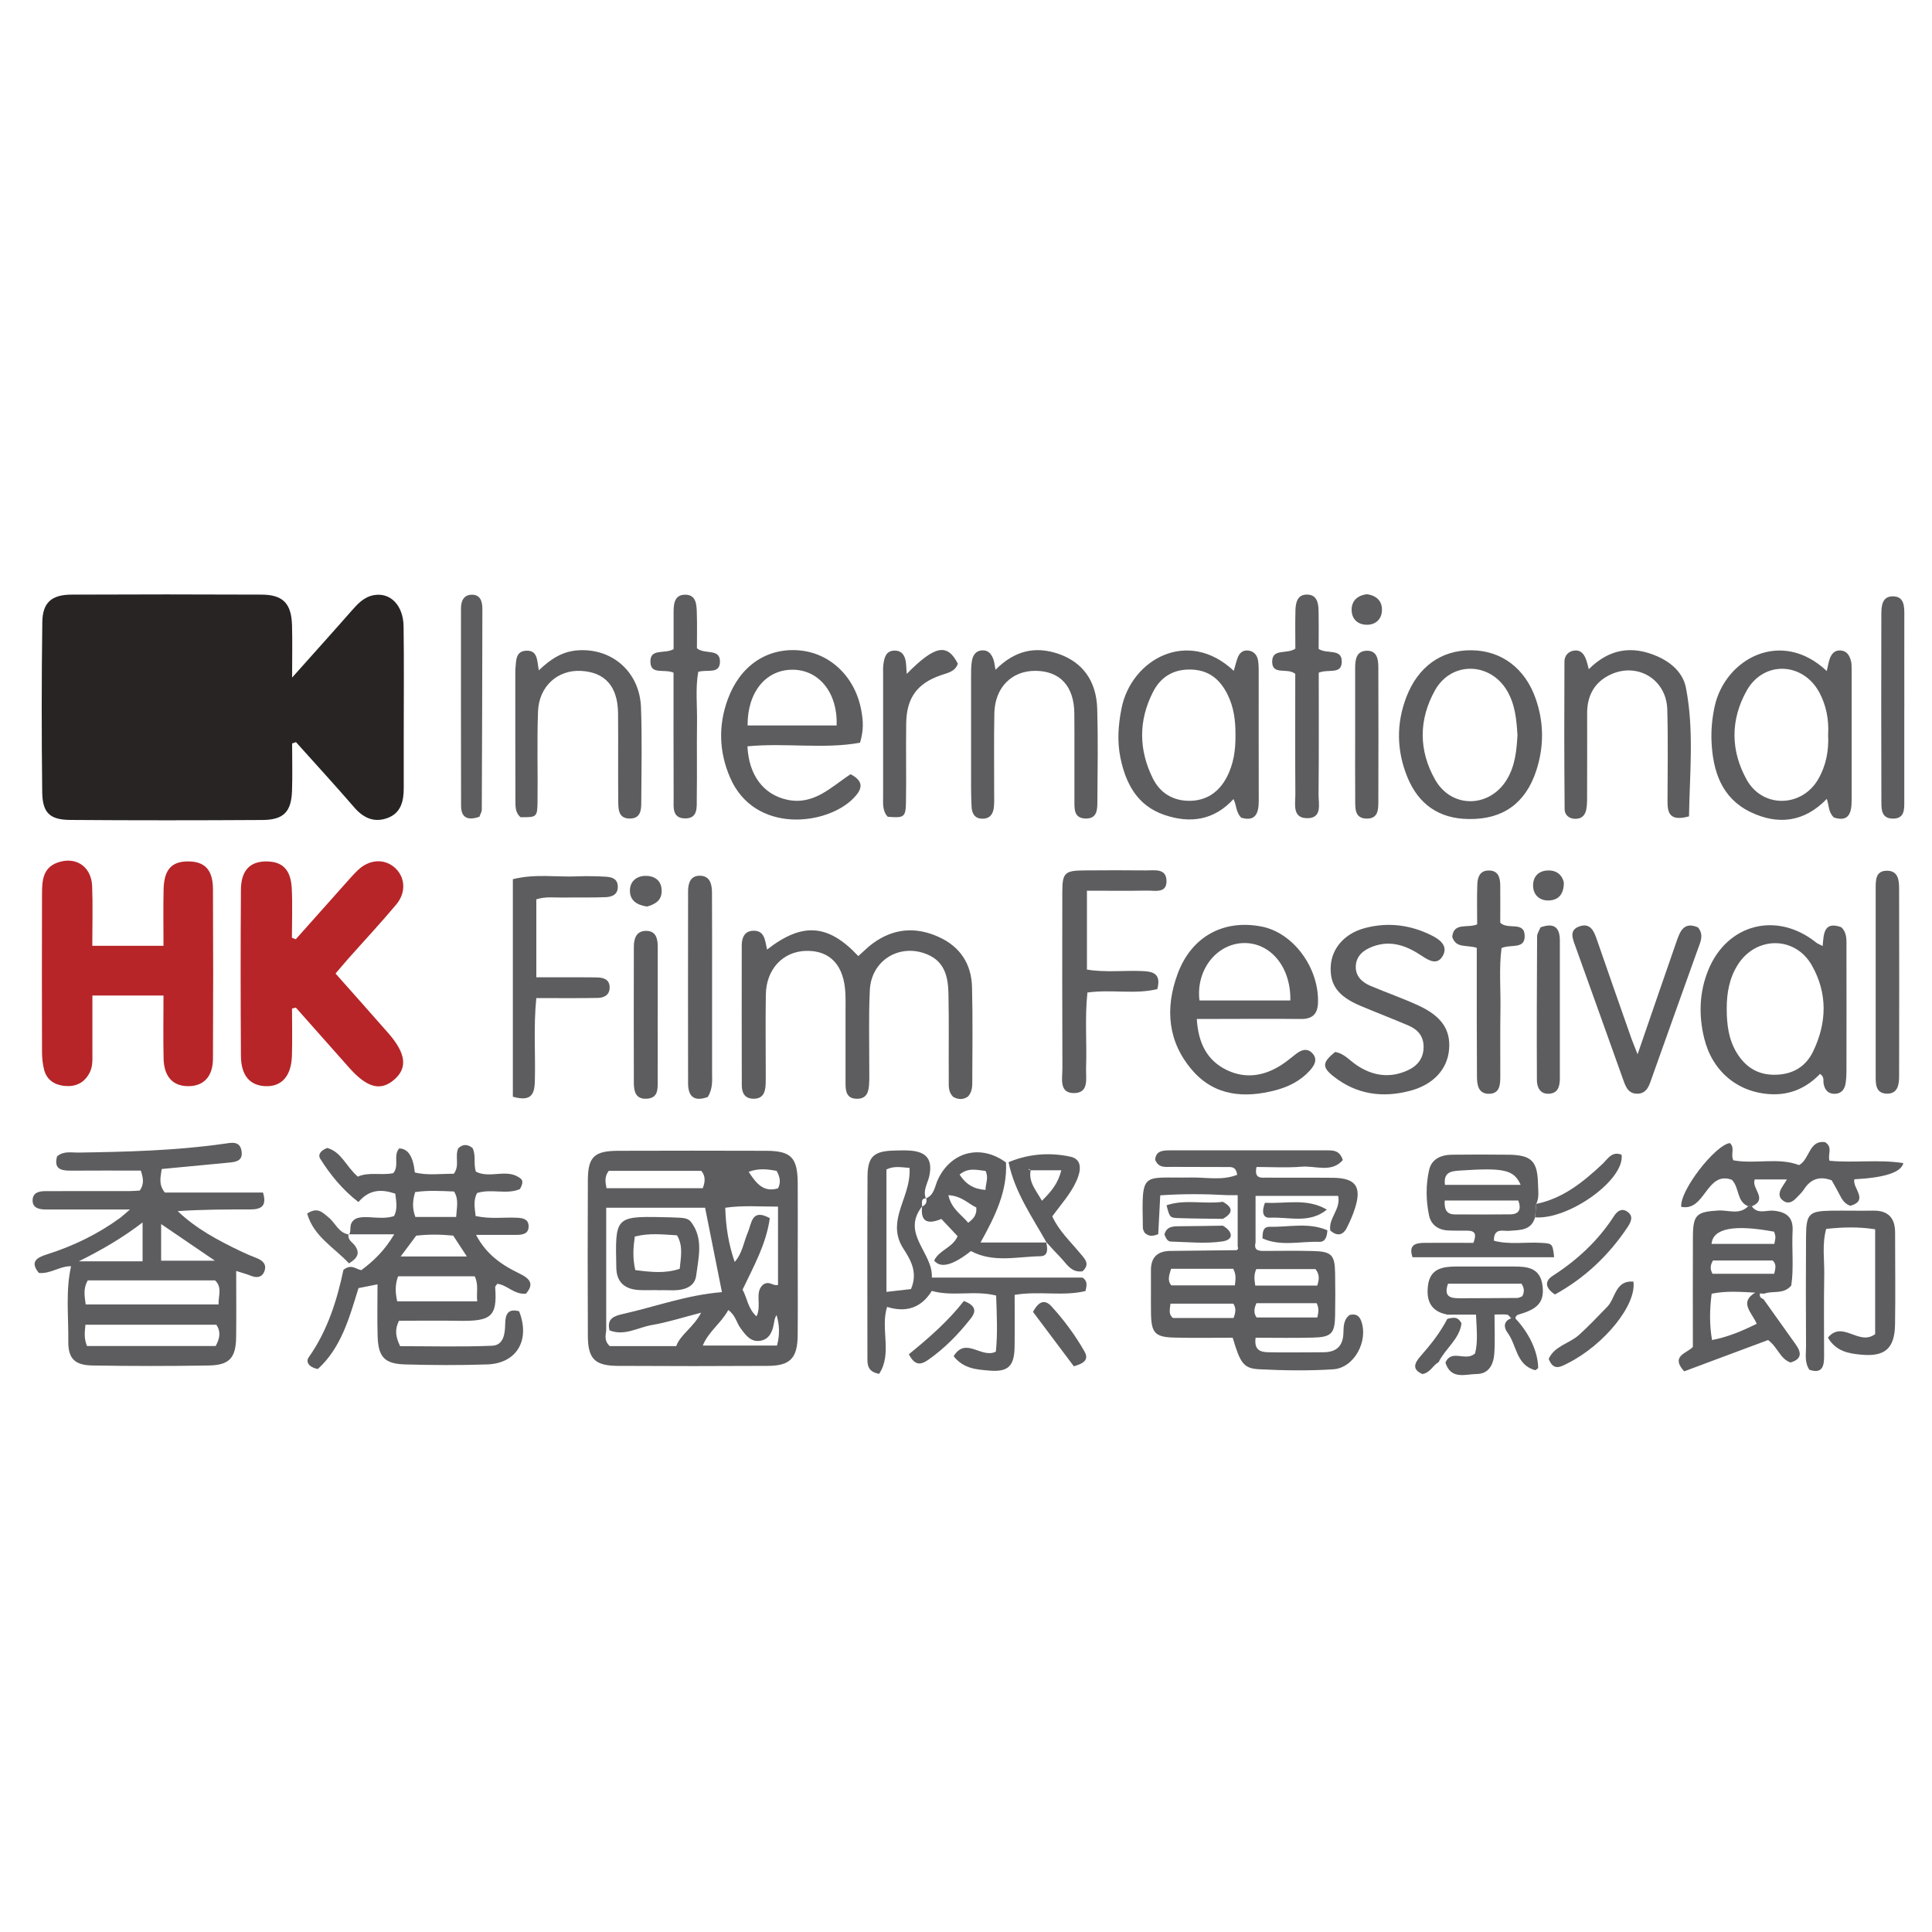 <?xml version="1.0" encoding="UTF-8"?>
<svg id="Layer_1" xmlns="http://www.w3.org/2000/svg" viewBox="0 0 400 400">
  <defs>
    <style>
      .cls-1 {
        fill: #282424;
      }

      .cls-2 {
        fill: #5d5d5f;
      }

      .cls-3 {
        fill: #626263;
      }

      .cls-4 {
        fill: #b72528;
      }
    </style>
  </defs>
  <path class="cls-1" d="M60.48,153.9c0,3.28.09,6.56-.02,9.83-.15,4.35-1.74,6.01-6.11,6.04-13.26.08-26.52.09-39.78-.01-4.27-.03-5.78-1.46-5.83-5.8-.14-11.71-.14-23.43.02-35.15.05-4.06,1.92-5.68,6.03-5.7,13.12-.06,26.24-.06,39.36,0,4.44.02,6.18,1.83,6.31,6.34.09,3.26.02,6.53.02,10.83,4.52-5.07,8.44-9.41,12.29-13.8,1.29-1.48,2.6-2.89,4.62-3.26,3.43-.62,6.11,2.09,6.17,6.49.1,7.44.03,14.89.03,22.33,0,3.72,0,7.44,0,11.17,0,2.63-.57,5.08-3.28,6.12-2.76,1.06-5.03.08-6.96-2.16-3.95-4.57-8.04-9.02-12.07-13.52-.27.09-.53.18-.8.28Z"/>
  <path class="cls-2" d="M165.16,260.31c0,5.38.04,10.76-.01,16.14-.04,4.72-1.53,6.31-6.13,6.34-10.37.06-20.74.06-31.1,0-4.76-.03-6.19-1.45-6.21-6.19-.05-10.76-.05-21.52,0-32.28.02-4.8,1.33-6.04,6.25-6.06,10.23-.04,20.46-.03,30.69,0,5.15.02,6.48,1.41,6.51,6.73.03,5.1,0,10.21,0,15.31ZM126.19,275.44c-.61-2.5.99-3,2.93-3.43,6.65-1.5,13.09-3.9,20.35-4.49-1.21-6.05-2.36-11.84-3.49-17.47h-20.47v25.4c-.13,1.08-.45,2.18.75,3.25h13.74c.88-2.42,3.55-3.83,5.16-6.92-3.81.98-6.95,2-10.18,2.55-2.9.49-5.67,2.35-8.8,1.1ZM152.1,261.29c1.64-1.88,1.87-4.14,2.73-6.13.81-1.87.75-5.05,4.55-2.95-.74,5.35-3.31,9.9-5.64,14.8.94,1.67,1.09,3.93,2.89,5.53,1.14-2.34-.49-5.04,1.4-6.6,1.29-.85,2.05.42,3.05.08v-16.2c-3.75.01-7.27-.3-10.92.23.1,3.93.68,7.55,1.95,11.23ZM125.57,246.01h19.93c.56-1.46.54-2.61-.31-3.6h-19.16c-.93,1.26-.69,2.33-.46,3.6ZM150.78,271.23c-1.47,2.72-4.13,4.48-5.27,7.35h15.36c.63-2.35.49-4.33-.09-6.31-.34.52-.44,1.04-.52,1.56-.28,1.71-.86,3.37-2.73,3.74-2.08.41-3.18-1.17-4.26-2.66-.79-1.08-.95-2.55-2.49-3.69ZM160.8,242.42c-1.85-.35-3.72-.59-5.8.19,1.61,2.47,3.1,4.31,6.08,3.42.64-1.24.39-2.38-.28-3.61Z"/>
  <path class="cls-4" d="M19.12,195.82h14.73c0-4.02-.07-7.86.02-11.69.1-4.17,1.72-5.86,5.29-5.78,3.31.08,4.91,1.8,4.93,5.72.06,11.72.06,23.44,0,35.15-.02,3.69-1.95,5.67-5.13,5.66-3.17-.01-5-1.96-5.09-5.71-.1-4.27-.02-8.54-.02-13.06h-14.72c0,3.88.01,7.95,0,12.02,0,1.37.09,2.72-.61,4.03-1.13,2.12-2.94,2.88-5.15,2.67-2.05-.2-3.7-1.23-4.24-3.36-.3-1.19-.43-2.45-.43-3.68-.03-10.89-.04-21.78,0-32.67.01-2.64.09-5.41,3.2-6.53,3.78-1.36,7.03.8,7.18,4.9.15,3.98.03,7.96.03,12.32Z"/>
  <path class="cls-4" d="M60.46,208.78c0,3.27.08,6.54-.02,9.8-.13,4.23-2.14,6.44-5.5,6.3-3.22-.13-5.04-2.23-5.06-6.3-.07-11.46-.08-22.91,0-34.37.03-4.04,1.92-5.91,5.37-5.86,3.3.05,4.98,1.76,5.16,5.66.16,3.38.03,6.77.03,10.15.27.1.53.2.8.3,3.35-3.76,6.69-7.52,10.04-11.27.92-1.03,1.82-2.08,2.82-3.04,2.28-2.19,5.3-2.43,7.46-.66,2.3,1.89,2.65,5.17.5,7.75-3.18,3.81-6.59,7.45-9.89,11.17-.82.93-1.61,1.88-2.7,3.15,3.64,4.1,7.28,8.19,10.89,12.3,3.69,4.2,4.07,7.22,1.28,9.65-2.85,2.48-5.66,1.72-9.41-2.52-3.65-4.13-7.31-8.25-10.97-12.37-.27.06-.54.12-.81.18Z"/>
  <path class="cls-2" d="M34.13,246.9h20.32c.91,2.98-.57,3.49-2.65,3.5-4.95,0-9.91,0-15.01.35,3.79,3.62,8.3,6.03,12.93,8.25,1.12.54,2.26,1.03,3.41,1.47,1.34.52,2.17,1.39,1.57,2.83-.52,1.23-1.6,1.3-2.79.82-.88-.36-1.8-.59-3.01-.98,0,4.69.05,9.19-.01,13.69-.06,4.3-1.38,5.81-5.68,5.88-8.01.14-16.02.13-24.03,0-3.73-.06-5.08-1.44-5.04-5.02.06-5.16-.58-10.35.57-15.53-2.37-.05-4.22,1.62-6.66,1.39-1.97-2.38-.32-3.22,1.74-3.87,5.43-1.73,10.49-4.18,15.09-7.54.42-.31.79-.67,2.03-1.73-5.49,0-10.06,0-14.64,0-.97,0-1.93,0-2.9,0-1.33-.03-2.66-.32-2.62-1.94.04-1.59,1.38-1.86,2.71-1.86,5.8,0,11.6,0,17.41-.01.68,0,1.35-.07,2.07-.11.94-1.33.73-2.59.21-4.13-4.81,0-9.62-.03-14.43.01-2.08.02-3.63-.33-2.9-2.97,1.38-1.15,2.94-.75,4.41-.77,10.08-.16,20.16-.4,30.16-1.83,1.52-.22,3.27-.66,3.62,1.51.35,2.21-1.41,2.28-2.97,2.43-4.51.42-9.02.86-13.56,1.29-.22,1.69-.72,3.16.66,4.89ZM17.75,270.07h27.5c-.06-1.81.82-3.53-.73-4.98h-26.35c-.98,1.72-.66,3.21-.43,4.98ZM18.01,278.68h26.64c.91-1.64,1.08-3.04.14-4.41h-27.1c-.14,1.53-.35,2.74.32,4.41ZM29.52,261.14v-8.04c-4.17,3.18-8.23,5.55-13.19,8.04h13.19ZM33.36,253.43v7.58h11.13c-3.9-2.66-7.38-5.03-11.13-7.58Z"/>
  <path class="cls-2" d="M256.25,258.04v-10.6h-2.26c-4.5-.25-8.99-.29-13.77.04-.15,2.9-.29,5.48-.42,8.05-.93.33-1.86.63-2.83-.32-.08-.21-.34-.58-.35-.96-.21-12.03-.4-10.28,9.99-10.46,3.17-.05,6.46.67,9.53-.56-.23-1.83-1.35-1.6-2.25-1.61-3.73-.03-7.45,0-11.18-.03-1.34-.01-2.86.32-3.55-1.5.16-1.79,1.51-1.92,2.96-1.92,10.9,0,21.8,0,32.7,0,1.27,0,2.53,0,3.2,2-2.33,2.72-5.67,1.14-8.52,1.38-3.13.26-6.29.06-9.35.06-.55,2.53,1.03,2.2,2.18,2.21,4.55.04,9.11-.02,13.66.03,4.66.05,5.96,1.82,4.57,6.24-.45,1.43-1.06,2.83-1.75,4.17-.83,1.59-2.05,1.66-3.38.52-.45-2.56,2.22-4.41,1.62-7.19h-17.1v9.65c-.42,1.7.67,1.76,1.87,1.75,3.32-.01,6.64-.06,9.96.02,3.91.09,4.58.78,4.64,4.6.05,2.9.05,5.8,0,8.69-.06,3.8-.76,4.55-4.64,4.64-3.97.1-7.94.02-11.82.02-.39,2.84,1.32,2.98,2.82,3.01,3.73.08,7.47,0,11.2,0,2.68,0,4.08-1.25,4.16-4,.04-1.34.02-2.8,1.29-3.72,1.14-.28,1.92.04,2.35,1.14,1.62,4.17-1.38,9.83-5.75,10.11-5.09.33-10.23.25-15.34-.01-3.24-.17-3.92-1.28-5.47-6.53-3.9,0-7.89.07-11.88-.02-4.24-.09-4.99-.9-5.04-5.2-.04-2.9.02-5.8-.01-8.69-.03-2.76,1.36-4.04,4.07-4.06,4.42-.04,8.84-.1,13.27-.15.62.06.8-.23.62-.79ZM255.33,262.69h-12.87c-.39,1.3-.83,2.41.05,3.43h13.16c.12-1.18.34-2.13-.34-3.43ZM259.89,266.16h12.83c.4-1.24.55-2.26-.37-3.41h-12.25c-.53,1.19-.41,2.13-.21,3.41ZM255.35,269.91h-13.02c-.1,1.18-.47,2.16.51,2.96h12.56c.42-1.13.57-2.02-.05-2.96ZM272.59,269.81h-12.46c-.52,1.15-.6,2.12.05,2.96h12.56c.24-1.12.39-1.91-.15-2.96Z"/>
  <path class="cls-2" d="M72.24,255.61c.72-.87-.35-2.25,1.46-3.32,2.11-.82,5.11.4,7.89-.52.76-1.49.45-2.98.25-4.64-2.72-.9-5.28-1.01-7.63,1.74-3.31-2.55-5.78-5.6-7.89-8.93-.61-.96.2-1.8,1.43-2.27,2.95.81,3.93,3.9,6.34,5.94,2.22-1.02,4.85-.22,7.33-.72,1.32-1.55-.08-3.67,1.23-5.12q2.74.04,3.23,4.97c2.64.68,5.37.24,8.07.28,1.3-1.66.15-3.62.94-5.29.89-.84,1.87-.9,2.93-.06.78,1.49.17,3.25.7,4.9,2.97,1.57,6.61-.84,9.36,1.52.5.43.23,1.3-.24,2.1-2.74,1.19-5.9-.13-8.86.81-.86,1.59-.46,3.15-.31,4.76,3.03.67,5.8.23,8.53.36,1.17.06,2.37.22,2.44,1.64.09,1.72-1.23,1.9-2.56,1.91-2.59,0-5.18,0-8.32,0,2.2,4.18,5.48,6.31,9.04,8.03,2.21,1.07,3,2.19,1.28,4.15-2.47.2-3.88-1.84-5.92-2.05-.18.27-.46.5-.44.71.46,6.14-.85,7.07-7.66,6.95-4.12-.08-8.24-.01-12.25-.01-.9,1.8-.74,3.22.23,5.26,6.17,0,12.62.18,19.05-.09,2.37-.1,2.67-2.46,2.7-4.48.03-1.95.52-3.31,2.89-2.65,2.34,5.97-.48,10.79-6.61,11-5.66.19-11.34.16-17.01,0-4.29-.13-5.56-1.56-5.68-5.92-.1-3.44-.02-6.89-.02-10.66-1.41.28-2.63.52-3.94.78-1.89,6.11-3.56,12.35-8.42,16.75-1.81-.35-2.58-1.44-1.86-2.46,3.96-5.61,5.88-12.01,7.17-18.08,1.67-1.29,2.55-.12,3.7.07,2.47-1.85,4.74-3.95,6.81-7.42h-9.43l.07.06ZM82.24,269.43h16.56c-.19-1.86.33-3.47-.52-5.19h-15.86c-.68,1.85-.57,3.44-.18,5.19ZM82.95,260.14h13.71c-.98-1.49-1.92-2.93-2.83-4.32-2.64-.26-5.08-.28-7.66.01-.96,1.28-1.93,2.58-3.22,4.31ZM94.44,251.96c.11-1.98.6-3.6-.43-5.27-2.69-.11-5.38-.28-8.06.12-.55,1.83-.62,3.39.05,5.15h8.44Z"/>
  <path class="cls-2" d="M158.8,196.61c7.33-5.73,12.68-5.32,18.9,1.34.98-.86,1.9-1.82,2.96-2.6,4.27-3.14,8.86-3.55,13.68-1.37,4.48,2.03,6.79,5.61,6.91,10.42.16,6.62.07,13.24.05,19.87,0,.96-.16,1.93-.88,2.75-.97.68-2,.67-3.05.09-1.06-.97-.94-2.27-.94-3.49-.04-5.93.06-11.87-.06-17.8-.07-3.39-.67-6.65-4.36-8.21-5.66-2.39-11.61,1.14-11.92,7.35-.27,5.37-.1,10.76-.12,16.14,0,1.1.04,2.21-.03,3.31-.09,1.61-.46,3.1-2.53,3.08-2.11-.02-2.35-1.51-2.35-3.15,0-4.83,0-9.66,0-14.49,0-1.38.03-2.76-.03-4.14-.25-5.84-3.15-8.97-8.16-8.84-4.77.12-8.22,3.78-8.31,9-.09,5.38-.02,10.76-.02,16.14,0,.83.01,1.66-.02,2.48-.07,1.67-.55,3.04-2.59,2.99-1.79-.05-2.35-1.27-2.35-2.79-.03-9.66-.02-19.32-.01-28.98,0-1.53.56-2.88,2.21-3,2.53-.19,2.6,1.94,3.03,3.89Z"/>
  <path class="cls-2" d="M224.12,264.51c1,.64.95,1.52.61,2.79-4.7,1.13-9.57-.07-14.66.79,0,3.64.04,7.2-.01,10.75-.06,4.02-1.33,5.27-5.31,4.92-2.54-.22-5.24-.36-7.31-2.97,2.53-4.13,5.76.57,8.74-.95.39-3.67.2-7.59.06-11.61-4.5-1.14-8.96.27-13.32-.96-2.22,3.59-5.41,4.51-9.26,3.31-1.44,4.57,1.14,9.6-1.64,13.86-2.57-.46-2.43-2.1-2.43-3.59-.01-12.41-.05-24.81.02-37.22.02-4.18,1.31-5.32,5.52-5.42,1.1-.03,2.21-.07,3.31.01,3.42.24,4.67,1.88,3.97,5.22-.32,1.55-1.39,2.99-.72,4.69l.09-.04c-1.32.05-.76,1.07-.9,1.73l.06-.09c-4.5,5.71,2.28,9.63,1.99,14.78h31.19ZM188.6,266.9c1.49-3.44-.04-6.01-1.57-8.39-1.57-2.44-1.59-4.77-.86-7.44.82-2.97,2.34-5.81,2.14-9.27-1.62-.09-3.07-.48-4.78.31v25.36c1.66-.19,3.24-.37,5.08-.58Z"/>
  <path class="cls-2" d="M377.36,195.86c.22-2.44.19-5.22,3.86-3.89,1.23,1.16,1.07,2.72,1.07,4.21.02,8.53.01,17.06,0,25.59,0,.82-.05,1.65-.17,2.46-.17,1.19-.78,2.12-2.06,2.22-1.47.11-2.27-.7-2.51-2.14-.1-.61.21-1.35-.73-1.97-2.74,2.84-6.11,4.41-10.2,4.2-6.84-.34-12.12-4.73-13.79-11.6-1.17-4.8-1.01-9.58.88-14.17,3.94-9.55,14.22-12.11,22.3-5.63.3.24.68.37,1.35.72ZM357.5,208.83c0,3.2.36,6.33,2.07,9.14,1.87,3.06,4.52,4.68,8.22,4.54,3.53-.13,6.11-1.74,7.6-4.83,2.87-5.95,3.01-12.04-.27-17.82-3.48-6.12-11.57-6.07-15.33-.12-1.76,2.78-2.29,5.86-2.29,9.08Z"/>
  <path class="cls-2" d="M378.21,138.93c.27-1.1.38-1.93.67-2.68.37-.94,1.02-1.66,2.18-1.58,1.34.09,1.86,1.05,2.16,2.16.14.52.13,1.09.14,1.64,0,9.1.01,18.21,0,27.31,0,2.56-.63,4.46-3.66,3.48-1.18-1.1-1-2.45-1.48-3.86-4.67,4.86-10.17,5.47-15.87,2.69-5.86-2.86-7.69-8.33-7.99-14.41-.12-2.47.1-4.91.63-7.38,2.14-9.88,13.77-16.29,23.22-7.37ZM378.5,152.02c.16-2.96-.36-5.92-1.82-8.64-3.39-6.31-11.51-6.65-15.03-.42-3.4,6.03-3.38,12.45,0,18.5,3.32,5.93,11.46,5.72,14.83-.2,1.6-2.81,2.19-5.9,2.01-9.24Z"/>
  <path class="cls-2" d="M176.1,160.29c3.1,1.61,2.21,3.34.58,5-5.52,5.63-20.49,7.42-25.54-4.34-2.27-5.28-2.45-10.68-.49-16.1,2.52-6.96,8.07-10.76,14.79-10.2,6.49.54,11.69,5.55,12.91,12.59.33,1.88.53,3.82-.29,6.53-7.51,1.37-15.49-.02-23.31.75.28,6,3.34,9.97,8.15,11.04,5.62,1.25,9.21-2.68,13.2-5.26ZM173.22,150.2c.24-6.66-3.56-11.46-9-11.54-5.61-.09-9.49,4.61-9.44,11.54h18.44Z"/>
  <path class="cls-2" d="M255.44,138.89c.32-1.11.51-1.9.79-2.67.36-1,1.05-1.65,2.17-1.54,1.29.13,1.93,1.05,2.09,2.21.15,1.08.1,2.2.11,3.3,0,8.54-.01,17.07.01,25.61,0,2.65-.72,4.34-3.62,3.5-1.15-1.16-.94-2.54-1.61-3.86-4.05,4.42-8.98,5.1-14.33,3.27-5.58-1.91-7.97-6.45-9.08-11.83-.7-3.41-.45-6.78.23-10.22,2-10.13,13.71-16.72,23.24-7.77ZM255.79,152.18c.02-2.92-.32-5.75-1.65-8.41-1.53-3.06-3.77-4.98-7.35-5.14-3.73-.17-6.45,1.45-8.08,4.65-3.01,5.9-2.96,11.92-.05,17.84,1.53,3.11,4.27,4.72,7.69,4.68,3.42-.04,5.98-1.77,7.61-4.84,1.46-2.76,1.87-5.72,1.83-8.78Z"/>
  <path class="cls-2" d="M247.78,210.94c.31,5.1,2.17,8.64,6.21,10.6,4.06,1.96,8.06,1.18,11.72-1.33.91-.62,1.75-1.34,2.62-2.01,1.08-.84,2.29-1.26,3.34-.18,1.24,1.29.47,2.57-.5,3.64-1.91,2.11-4.39,3.35-7.08,4.06-6.4,1.68-12.54,1.22-17.13-4.01-5.19-5.91-5.81-12.89-3.13-20.12,2.85-7.68,9.48-11.31,17.41-9.75,6.52,1.29,11.83,8.48,11.64,15.7-.06,2.41-1.16,3.46-3.58,3.43-5.52-.06-11.04-.02-16.56-.01-1.5,0-3.01,0-4.98,0ZM267.15,207.14c.14-6.94-4.12-12.01-9.67-11.89-5.63.13-9.92,5.62-9.14,11.89h18.81Z"/>
  <path class="cls-2" d="M365.11,268.98c2.24,3.14,4.47,6.29,6.71,9.42,1.23,1.72,1.17,3.03-1.12,3.69-2.18-.77-2.62-3.17-4.64-4.65-5.63,2.1-11.5,4.29-17.37,6.48-2.92-3.21.57-3.72,1.8-5.05,0-7.66-.03-15.24.01-22.83.02-4.56.76-5.15,5.27-5.42,2.06-.12,4.34.98,6.17-.88h.38s.38.02.38.02c1.22,1.72,3.02.74,4.53.9,2.64.27,4.06,1.36,3.91,4.19-.2,3.83.28,7.69-.28,11.31-1.65,1.92-3.84,1-5.6,1.68-.29-.02-.58-.04-.87-.05l-.86-.16c-3.01-.14-6.03-.43-9.15.22-.41,3.21-.49,6.31.08,9.59,3.37-.65,6.3-1.91,9.25-3.37-1.04-2.39-3.77-4.48-.18-6.52.3.06.59.11.89.17-.24.68.11,1.03.68,1.26ZM354.35,257.54h13.01c.11-.65.23-1.06.22-1.46-.02-.38-.18-.75-.27-1.07-8.19-1.53-12.68-.74-12.95,2.53ZM367.33,263.72c.27-1.17.51-1.97-.32-2.75h-12.35c-.59,1-.64,1.77-.1,2.75h12.77Z"/>
  <path class="cls-2" d="M304.12,169.57c-6.22-.05-10.48-3.09-12.76-8.73-2.2-5.43-2.31-10.99-.19-16.52,2.42-6.29,7.21-9.74,13.46-9.69,6.18.05,11.08,3.68,13.29,9.95,1.75,4.96,1.78,9.98.14,14.99-2.21,6.74-6.92,10.1-13.93,10ZM314.17,152.13c-.19-3.17-.49-6.32-2.16-9.14-3.53-5.95-11.53-6.11-14.91-.07-3.4,6.07-3.4,12.5.05,18.54,3.44,6.03,11.36,5.81,14.89-.17,1.67-2.83,1.96-5.98,2.14-9.15Z"/>
  <path class="cls-2" d="M106.18,227.05v-45.02c4.62-1.17,9.04-.4,13.4-.59,1.93-.08,3.87-.04,5.8.07,1.29.07,2.54.42,2.53,2.1,0,1.65-1.26,2.09-2.53,2.14-2.9.12-5.8.02-8.71.08-1.77.04-3.58-.27-5.63.36v16.15c3.3,0,6.31,0,9.32,0,1.11,0,2.21,0,3.32.03,1.36.04,2.53.44,2.54,2.07,0,1.61-1.2,2.15-2.5,2.17-4.13.08-8.26.03-12.68.03-.6,5.88-.16,11.48-.3,17.06-.06,2.5-.48,4.55-4.56,3.36Z"/>
  <path class="cls-2" d="M206.11,138.67c3.86-3.9,8.14-5,13.08-3.28,4.94,1.72,7.81,5.55,7.98,11.39.18,6.34.08,12.7.03,19.05-.01,1.62.04,3.64-2.33,3.64-2.67,0-2.41-2.15-2.42-3.93-.03-5.94.03-11.87-.02-17.81-.05-5.69-2.98-8.83-8.11-8.84-4.9,0-8.34,3.48-8.45,8.78-.11,5.52-.03,11.04-.04,16.56,0,.97.04,1.94-.06,2.89-.15,1.35-.74,2.36-2.32,2.38-1.64.03-2.22-1.1-2.29-2.39-.15-2.61-.1-5.24-.11-7.86-.01-6.35,0-12.7,0-19.05,0-1.1-.02-2.22.16-3.3.19-1.12.7-2.13,2.06-2.25,1.35-.11,2,.77,2.4,1.86.21.58.26,1.23.43,2.13Z"/>
  <path class="cls-2" d="M349.7,169.02c-4.03,1.1-4.47-.73-4.46-3.12.02-6.34.13-12.69-.05-19.03-.18-6.39-6.49-9.98-12.15-7.01-3.1,1.62-4.45,4.37-4.44,7.83.02,5.52,0,11.03-.01,16.55,0,1.1.04,2.22-.16,3.3-.21,1.14-.86,1.99-2.25,1.99-1.38,0-2.23-.86-2.24-1.97-.09-10.2-.09-20.4-.04-30.6,0-1.12.73-2.11,2.03-2.27,1.35-.17,2.01.71,2.43,1.81.23.6.36,1.24.58,2.05,4.2-4.2,8.92-4.97,14.16-2.68,2.94,1.28,5.35,3.45,5.95,6.5,1.72,8.83.78,17.74.64,26.66Z"/>
  <path class="cls-2" d="M111.55,138.79c2.52-2.42,4.94-3.91,7.99-4.14,7.13-.55,12.9,4.43,13.17,11.8.24,6.48.09,12.97.06,19.45,0,1.67-.03,3.58-2.39,3.57-2.37,0-2.37-1.97-2.38-3.6-.06-6.07.02-12.14-.04-18.21-.06-5.57-2.71-8.51-7.72-8.76-4.81-.23-8.66,3.2-8.85,8.42-.23,6.2-.02,12.42-.1,18.62-.04,3.25-.17,3.29-3.53,3.25-1.07-.91-1.05-2.2-1.05-3.42-.03-8.97-.02-17.94-.02-26.91,0-.14,0-.28.02-.41.18-1.61-.03-3.66,2.3-3.73,2.35-.07,2.16,2.04,2.55,4.07Z"/>
  <path class="cls-2" d="M276.41,217.8c1.87.28,3.03,1.77,4.5,2.75,3.35,2.24,6.9,2.73,10.59,1.03,2-.93,3.24-2.48,3.24-4.85,0-2.26-1.25-3.6-3.15-4.41-3.29-1.41-6.64-2.69-9.94-4.08-4.63-1.95-6.38-4.36-6.13-8.28.23-3.57,2.78-6.65,6.98-7.79,4.83-1.31,9.59-.71,14.06,1.58,1.69.86,3.31,2.2,2.11,4.22-1.15,1.93-2.88.87-4.3-.07-3.11-2.08-6.36-3.33-10.13-1.94-1.94.72-3.46,1.92-3.54,4.11-.07,2.03,1.29,3.3,3.04,4.04,3.3,1.4,6.69,2.57,9.94,4.07,4.81,2.21,6.7,5.08,6.33,9.14-.36,4.07-3.24,7.2-7.93,8.48-5.81,1.58-11.26.81-16.03-2.98-2.41-1.92-2.24-2.89.34-5Z"/>
  <path class="cls-2" d="M225.04,184.43v16.31c3.84.64,7.68.14,11.48.31,2.14.09,3.95.48,3.09,3.73-4.62,1.14-9.47.02-14.47.71-.57,5.23-.09,10.43-.28,15.6-.08,2.08.7,5.16-2.43,5.22-3.24.06-2.46-3.06-2.47-5.12-.05-12.14-.04-24.27-.02-36.41,0-4.07.47-4.53,4.5-4.57,4.28-.04,8.57-.04,12.85,0,1.72.02,4.11-.49,4.22,2.06.12,2.76-2.36,2.09-4.02,2.12-3.99.07-7.99.02-12.46.02Z"/>
  <path class="cls-2" d="M317.82,252.04c-.81,2.78-3.13,2.6-5.33,2.79-1.28.11-3.23-.73-3.19,2.05,3.26.86,6.54.24,9.77.44,2.37.14,2.37.15,2.7,2.98h-29.32c-.87-2.52.55-2.97,2.44-2.98,3.42-.02,6.85,0,10.16,0,.63-1.63.48-2.5-1.13-2.52-1.38-.02-2.76.02-4.14-.05-2.02-.1-3.51-1.19-3.91-3.1-.65-3.11-.69-6.31.01-9.41.53-2.33,2.51-3.15,4.77-3.17,3.86-.04,7.73-.05,11.59,0,4.84.05,6.09,1.28,6.19,6.13.03,1.36.28,2.76-.37,4.06-.08.93-.16,1.86-.25,2.79ZM299.11,248.55c-.13,2.07.57,2.87,2.07,2.88,3.83.02,7.67.04,11.5-.01,1.82-.03,2.35-1.02,1.67-2.87h-15.24ZM314.83,245.31c-1.39-3.18-3.55-3.57-12.7-2.95-1.83.12-3.28.41-2.97,2.95h15.67Z"/>
  <path class="cls-2" d="M388.23,276.22v-21.71c-3.49-.55-6.74-.44-10.14-.08-.88,3.2-.35,6.36-.4,9.48-.1,5.65-.04,11.29-.03,16.94,0,2.07-.42,3.62-3.04,2.75-1.06-1.56-.69-3.25-.7-4.86-.04-7.57-.05-15.15,0-22.72.03-4.72.62-5.29,5.21-5.36,2.9-.04,5.8.04,8.69-.01,3.14-.05,4.54,1.54,4.54,4.55,0,6.34.09,12.67-.01,19.01-.08,4.97-2.08,6.73-7.02,6.26-2.58-.24-5.19-.67-6.88-3.52,3.04-3.68,6.37,1.77,9.76-.72Z"/>
  <path class="cls-2" d="M339.04,218.3c2.9-8.41,5.47-15.95,8.1-23.47.7-2,1.48-4.08,4.4-2.83,1.31,1.55.49,3.09-.06,4.62-3.15,8.81-6.32,17.61-9.44,26.42-.56,1.59-1.01,3.39-3.05,3.4-2.05.02-2.52-1.75-3.09-3.36-3.22-9.07-6.5-18.12-9.74-27.19-.55-1.55-1.4-3.37.93-4.12,2.09-.68,2.87.86,3.46,2.58,2.37,6.89,4.8,13.77,7.21,20.64.27.76.59,1.51,1.29,3.3Z"/>
  <path class="cls-2" d="M305.75,196.24c-2.12-.68-4.33.17-5.08-2.29.31-3.06,3.17-1.72,5.16-2.57,0-2.77-.07-5.51.03-8.23.05-1.41.44-2.87,2.27-2.92,2.07-.06,2.46,1.44,2.48,3.08.03,2.62,0,5.24,0,7.72,1.53,1.57,4.98-.4,5.06,2.69.08,2.92-2.9,1.7-4.79,2.57-.56,4.18-.15,8.55-.23,12.89-.08,4.55-.01,9.1-.03,13.66,0,1.71-.09,3.62-2.37,3.62-2.25,0-2.45-1.95-2.46-3.62-.06-8-.04-16-.04-24,0-.81,0-1.62,0-2.59Z"/>
  <path class="cls-2" d="M362.69,249.76l-.38-.03h-.38c-2.43-.98-1.75-3.84-3.38-5.47-5.31-1.92-5.46,6.63-10.47,5.6-.34-3.35,7.04-12.81,10.07-13.2,1.13.98.08,2.39.73,3.57,4.52.84,9.26-.66,13.6.99,2.24-1.22,2.02-5.2,5.36-4.76,1.72,1.08.51,2.45.94,3.86,4.98.49,10.17-.32,15.29.49q-.67,2.85-10.14,3.35c-.5,1.76,3.11,4.36-.84,5.49-1.31-.46-1.78-1.45-2.29-2.44-.5-.98-1.06-1.92-1.57-2.84-2.46-.91-4.32-.32-5.72,1.85-.44.68-1.07,1.25-1.64,1.85-.72.75-1.59,1.23-2.57.6-1.17-.76-1.02-1.82-.35-2.87.29-.45.57-.9,1.02-1.61h-6.65c-.84,1.82,2.87,4.08-.63,5.57Z"/>
  <path class="cls-2" d="M139.45,139.27c-1.96-.84-4.68.49-4.79-2.16-.13-2.98,2.92-1.63,4.8-2.71,0-2.33,0-4.91,0-7.5,0-1.7.08-3.68,2.24-3.77,2.51-.1,2.52,2.09,2.57,3.88.08,2.46.02,4.92.02,7.21,1.63,1.35,4.76-.04,4.77,2.72.02,2.73-2.65,1.59-4.5,2.16-.6,3.37-.2,6.93-.25,10.45-.07,5.23.03,10.45-.05,15.68-.03,1.84.34,4.32-2.56,4.21-2.57-.1-2.23-2.38-2.23-4.11-.04-8.65-.02-17.3-.02-26.07Z"/>
  <path class="cls-2" d="M273.03,139.29c0,8.42.05,16.79-.04,25.16-.02,1.99.88,5.11-2.57,4.94-2.89-.14-2.22-2.98-2.23-4.91-.06-8.37-.02-16.74-.02-24.96-1.59-1.37-4.75.39-4.78-2.5-.02-2.85,3.05-1.51,4.8-2.72,0-2.53-.06-5.27.02-8,.05-1.56.41-3.23,2.41-3.2,1.98.02,2.34,1.66,2.37,3.24.06,2.74.02,5.47.02,8.01,1.76,1.16,4.83-.19,4.79,2.67-.04,2.71-2.76,1.42-4.79,2.26Z"/>
  <path class="cls-2" d="M191.69,248.12c1.76-.69,1.84-2.52,2.48-3.89,2.72-5.82,8.87-7.41,14.11-3.55.3,5.92-2.2,11.04-5.27,16.57h13.65l-.06-.08c.29,1.27.5,2.89-1.19,2.92-4.81.07-9.76,1.41-14.39-1.07q-5.63,4.45-7.61,1.97c1.01-2.19,3.84-2.66,4.85-5.05-1.1-1.17-2.21-2.36-3.36-3.57-2.76,1.14-4.39.7-3.98-2.64,0,0-.06.09-.06.09.8-.32,1.11-.89.9-1.73l-.09.04ZM200.46,253.16c1.28-.94,1.79-1.81,1.67-3.16-1.69-.81-3.07-2.41-5.78-2.55.63,2.84,2.64,3.95,4.11,5.71ZM198.67,243.18c1.29,2,2.94,3.02,5.37,3.18.01-1.39.71-2.53,0-3.93-1.73-.18-3.56-.77-5.37.75Z"/>
  <path class="cls-2" d="M146.54,227.12c-2.95,1.07-4.08-.23-4.08-2.84-.02-13.24-.02-26.47,0-39.71,0-1.63.43-3.24,2.37-3.26,2.18-.02,2.57,1.75,2.58,3.51.03,6.2.02,12.41.02,18.61,0,6.2,0,12.41,0,18.61,0,1.64.19,3.32-.89,5.07Z"/>
  <path class="cls-2" d="M299.62,272.16c-3.46-.64-4.38-2.99-3.96-6.09.46-3.43,3.04-3.84,5.83-3.85,4,0,7.99,0,11.99,0,2.77,0,5.33.28,5.85,3.77.49,3.28-.7,4.92-4.47,6.03-.55.16-1.05.26-1.12.94-.29,0-.58,0-.87-.01-.26-.26-.5-.7-.8-.75-.65-.12-1.34-.04-2.65-.04,0,2.73.14,5.41-.04,8.07-.15,2.16-1.06,4.2-3.59,4.24-2.37.03-5.4,1.25-6.53-2.36,1.28-2.91,4.2-.1,6.14-1.91.63-2.41.31-5.08.19-8.02h-5.96ZM314.99,265.77h-15.19c-.97,2.72.52,3.03,2.4,3.02,3.97-.02,7.94-.02,11.91-.06.38,0,.75-.25,1.07-.36.42-.86.47-1.63-.18-2.6Z"/>
  <path class="cls-2" d="M187.74,139.51c5.83-5.91,8.39-6.38,10.57-2.1-.58,1.68-2.11,1.89-3.55,2.4-4.88,1.69-7.05,4.68-7.14,9.89-.09,5.5.05,11-.05,16.5-.06,3-.43,3.18-3.78,2.9-1.13-1.23-.95-2.78-.95-4.28,0-8.39,0-16.78,0-25.16,0-.69-.04-1.38.05-2.06.19-1.41.51-2.88,2.3-2.9,1.73-.02,2.27,1.27,2.4,2.77.05.61.09,1.23.14,2.04Z"/>
  <path class="cls-2" d="M394.26,146.67c0,6.33,0,12.67,0,19,0,1.8.17,3.92-2.51,3.81-2.35-.1-2.22-2.14-2.23-3.73-.04-12.8-.04-25.61-.01-38.41,0-1.81.08-3.99,2.58-3.87,2.14.11,2.19,2.06,2.18,3.79-.02,6.47,0,12.94,0,19.41Z"/>
  <path class="cls-2" d="M388.34,203.09c0-6.33,0-12.66,0-18.98,0-1.81-.1-3.94,2.51-3.83,2.2.09,2.33,2.05,2.34,3.72.03,12.93.03,25.86,0,38.79,0,1.7-.25,3.63-2.43,3.64-2.55,0-2.42-2.13-2.42-3.94,0-6.47,0-12.93,0-19.4Z"/>
  <path class="cls-2" d="M99.25,169.1c-2.4.84-3.78.2-3.79-2.24-.04-13.62-.02-27.23-.02-40.85,0-1.54.53-2.86,2.23-2.88,1.79-.03,2.2,1.41,2.2,2.89-.02,13.89-.06,27.77-.12,41.66,0,.38-.26.76-.49,1.42Z"/>
  <path class="cls-2" d="M318.95,192c2.76-1,4.01-.05,4,2.76-.01,9.5,0,19.01,0,28.51,0,1.67-.39,3.14-2.37,3.18-1.76.03-2.38-1.39-2.38-2.82-.05-9.92-.02-19.83.04-29.75,0-.63.47-1.27.71-1.88Z"/>
  <path class="cls-2" d="M280.57,152.01c0-4.53,0-9.06,0-13.59,0-1.71.15-3.6,2.33-3.69,2.24-.09,2.47,1.81,2.47,3.52.03,9.2.03,18.4,0,27.6,0,1.64.03,3.6-2.31,3.63-2.62.03-2.47-2.1-2.48-3.87-.04-4.53-.01-9.06-.01-13.59Z"/>
  <path class="cls-2" d="M136.17,210.19c0,4.55.02,9.09,0,13.64,0,1.67.1,3.53-2.29,3.65-2.33.12-2.65-1.6-2.65-3.35-.03-9.37-.02-18.74,0-28.11,0-1.62.46-3.21,2.37-3.29,2.23-.09,2.59,1.59,2.58,3.41-.01,4.68,0,9.37,0,14.05Z"/>
  <path class="cls-2" d="M224.12,263.21c-2.31.34-3.25-1.52-4.52-2.83-1.02-1.05-2-2.14-2.99-3.22l.06.08c-3.01-5.36-6.6-10.44-7.86-16.62,4.15-1.74,8.52-2.07,12.81-1.14,2.51.54,2.15,2.91,1.35,4.79-1.2,2.81-3.29,5.06-5.11,7.56,1.34,2.96,3.68,5.13,5.69,7.56.97,1.18,2.27,2.26.58,3.82ZM213.34,242.29c-.3-.33-.42-.34-.31-.04.01.03.23-.02.36-.03-.5,2.54,1.12,4.2,2.33,6.39,1.92-1.91,3.36-3.6,4-6.32h-6.38Z"/>
  <path class="cls-2" d="M338.18,265.33c.69,4.84-6.07,13.11-13.51,16.87-1.51.76-3.03,1.76-4.03-.86,1.21-2.7,4.3-3.17,6.29-4.97,2.05-1.86,3.92-3.86,5.85-5.83,1.7-1.74,1.64-5.52,5.4-5.2Z"/>
  <path class="cls-2" d="M321.92,268.01c-2.2-1.52-2.01-2.86-.41-3.89,5.05-3.26,9.35-7.24,12.62-12.3.65-1,1.55-1.77,2.74-.99,1.42.93.81,2.17.1,3.24-3.88,5.8-8.79,10.5-15.04,13.94Z"/>
  <path class="cls-2" d="M317.82,252.04c.08-.93.16-1.86.25-2.79,5.52-1.12,9.67-4.5,13.64-8.2,1.14-1.06,1.97-2.78,4.02-1.98.73,5.14-10.88,13.49-17.9,12.97Z"/>
  <path class="cls-2" d="M188.16,280.39c4.21-3.42,8.17-6.9,11.4-11.03,2.42.91,2.64,2.08,1.44,3.6-2.55,3.25-5.41,6.19-8.81,8.57-1.38.96-2.71,1.42-4.02-1.15Z"/>
  <path class="cls-2" d="M213.88,271.6c1.24-2.33,2.52-2.57,3.85-1.1,2.59,2.85,4.88,5.94,6.79,9.29.99,1.73-.11,2.48-2.19,3.09-2.73-3.64-5.57-7.42-8.46-11.27Z"/>
  <path class="cls-3" d="M72.17,255.54c-.25,1.18.81,1.64,1.33,2.38,1.03,1.47.62,2.52-1.25,3.65-3.03-3.28-7.3-5.53-8.66-10.32,2.22-1.45,3.2-.18,4.4.77,1.45,1.15,2.1,3.25,4.24,3.57l-.07-.06Z"/>
  <path class="cls-2" d="M297.85,282.02c-1.2.65-1.72,2.19-3.36,2.46-2.25-.98-1.61-2.31-.35-3.74,2.1-2.38,4.05-4.86,5.52-7.69,1.05-.22,2.14-.64,2.92.94-.38,3.24-3.34,5.19-4.73,8.03Z"/>
  <path class="cls-2" d="M241.08,255.58c.47-1.7,1.81-1.69,3.21-1.7,2.96-.01,5.92-.08,8.88-.12,2.05,1.17,2.38,2.89-.08,3.26-3.49.52-7.14.13-10.71.03-.73-.02-1.02-.84-1.3-1.47Z"/>
  <path class="cls-2" d="M253.17,252.35c-3.01-.04-6.02-.05-9.02-.15-1.97-.06-1.97-.12-2.63-2.66,3.82-1.3,7.81-.18,11.65-.72,2.16,1.18,2.15,2.35,0,3.53Z"/>
  <path class="cls-2" d="M261.38,256.4c.04-1.09,0-2.43,1.48-2.4,3.99.08,8.07-.97,11.96.72-.07,1.16-.33,2.44-1.7,2.39-3.92-.14-7.92,1-11.74-.71Z"/>
  <path class="cls-2" d="M312.86,272.94c.29,0,.58,0,.87.01,2.92,3.09,4.71,6.99,4.73,10.29-.21.15-.48.47-.64.43-3.95-1.05-3.77-5.19-5.71-7.76-.72-.96-.95-2.35.76-2.97Z"/>
  <path class="cls-2" d="M133.97,187.69c-2.13-.31-3.49-1.24-3.55-3.17-.06-1.95,1.28-3.13,3.12-3.18,1.99-.05,3.5.96,3.45,3.23-.05,2.05-1.58,2.69-3.01,3.12Z"/>
  <path class="cls-2" d="M323.78,182.79c-.03,2.58-1.31,3.57-3.09,3.64-1.84.08-3.2-1.06-3.28-2.93-.08-2.06,1.2-3.32,3.3-3.28,1.9.03,2.86,1.28,3.07,2.57Z"/>
  <path class="cls-2" d="M283,123.02c1.91.26,3.13,1.34,3.12,3.22,0,1.9-1.26,3.13-3.16,3.11-1.88-.02-3.15-1.23-3.12-3.15.02-1.89,1.28-2.93,3.16-3.18Z"/>
  <path class="cls-2" d="M261.9,249.02c4.29.25,8.67-1.03,12.81,1.42-3.63,2.98-7.86,1.47-11.82,1.67-1.35.07-1.76-1.08-1-3.09Z"/>
  <path class="cls-2" d="M136.06,267.1c-1.24,0-2.49.05-3.73-.01-2.9-.15-4.67-1.55-4.73-4.6-.21-10.3-.37-10.72,9.47-10.49,1.24.03,2.48.04,3.72.12.83.05,1.73.16,2.26.85,2.66,3.45,1.55,7.44,1.09,11.11-.34,2.7-3.08,3.17-5.6,3.05-.83-.04-1.66,0-2.49,0h0ZM131.53,262.96c3.22.41,6.16.75,9.2-.27.22-2.42.76-4.68-.56-6.93-2.89-.17-5.72-.52-8.74.25-.32,2.28-.49,4.4.1,6.95Z"/>
</svg>
